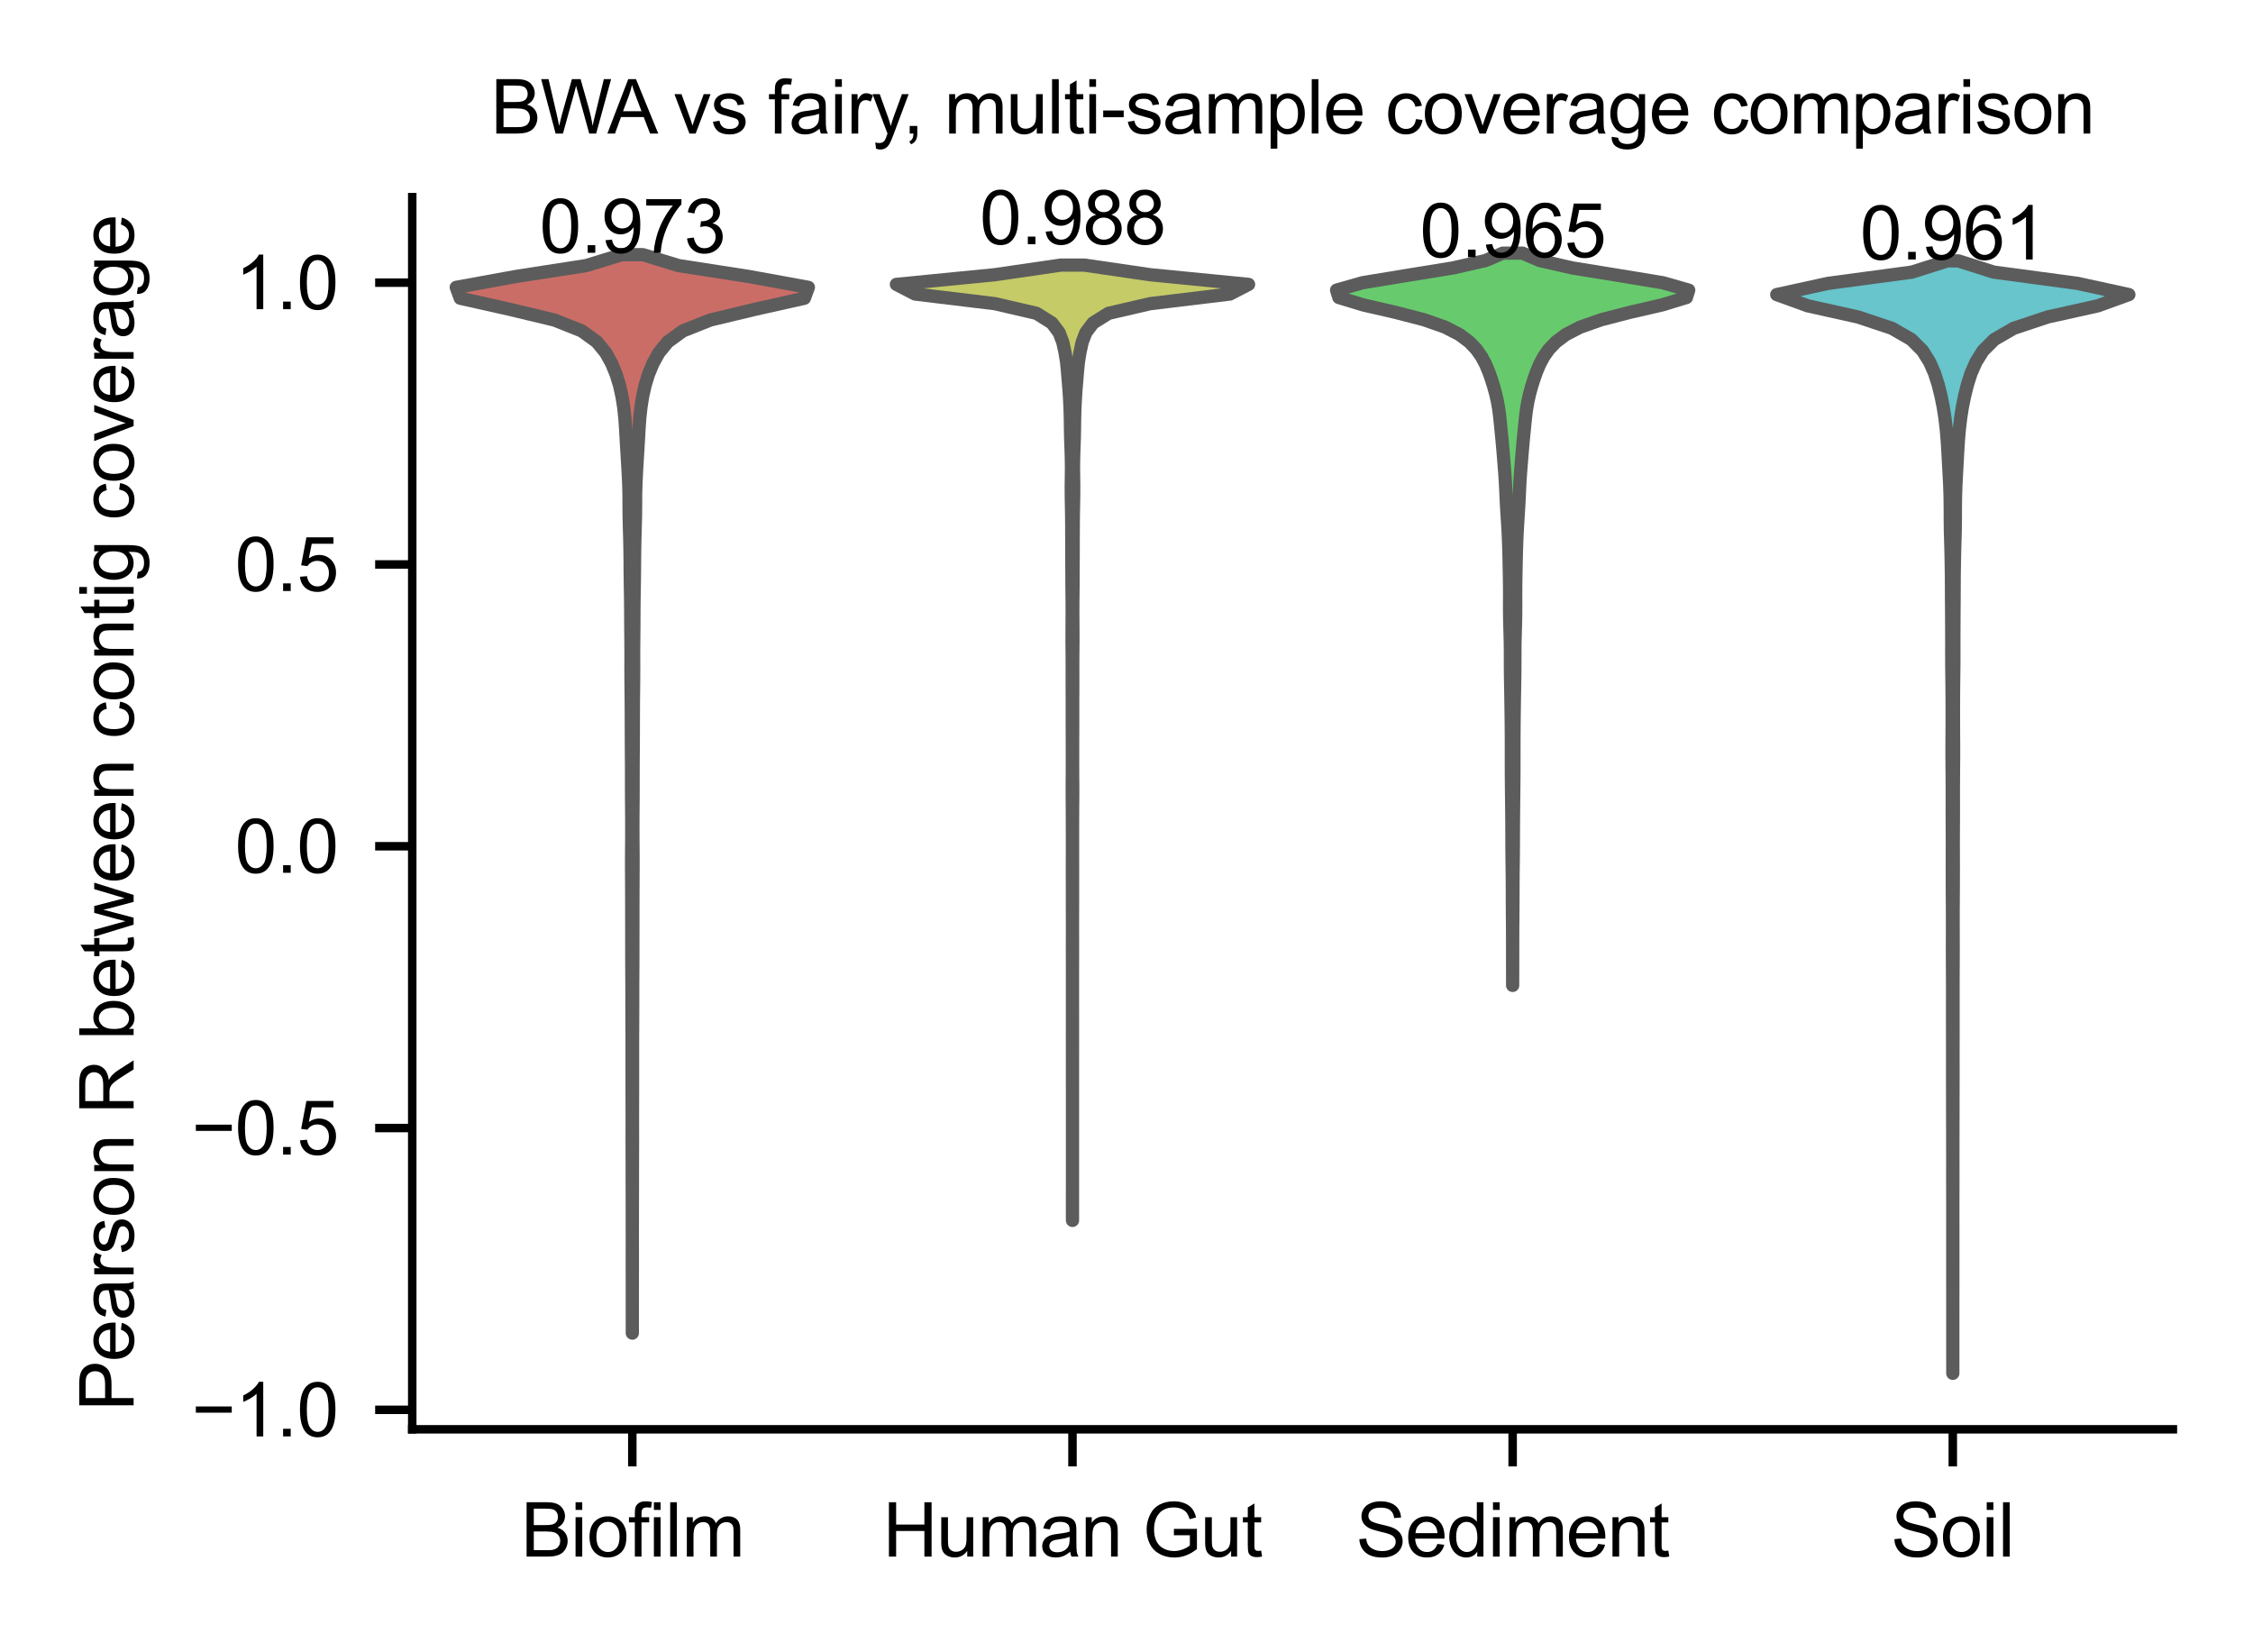 <?xml version="1.0" encoding="utf-8" standalone="no"?>
<!DOCTYPE svg PUBLIC "-//W3C//DTD SVG 1.1//EN"
  "http://www.w3.org/Graphics/SVG/1.1/DTD/svg11.dtd">
<svg xmlns:xlink="http://www.w3.org/1999/xlink" width="212.598pt" height="155.906pt" viewBox="0 0 212.598 155.906" xmlns="http://www.w3.org/2000/svg" version="1.1">
 <defs>
  <style type="text/css">*{stroke-linejoin: round; stroke-linecap: butt}</style>
 </defs>
 <g id="figure_1">
  <g id="patch_1">
   <path d="M 0 155.906 
L 212.598 155.906 
L 212.598 0 
L 0 0 
z
" style="fill: #ffffff"/>
  </g>
  <g id="axes_1">
   <g id="patch_2">
    <path d="M 38.9 134.866 
L 205.038 134.866 
L 205.038 18.6 
L 38.9 18.6 
z
" style="fill: #ffffff"/>
   </g>
   <g id="PolyCollection_1">
    <defs>
     <path id="m3af27d2577" d="M 59.667 -30.119 
L 59.667 -30.119 
L 59.667 -31.147 
L 59.666 -32.175 
L 59.666 -33.203 
L 59.665 -34.231 
L 59.664 -35.258 
L 59.663 -36.286 
L 59.663 -37.314 
L 59.664 -38.342 
L 59.664 -39.37 
L 59.663 -40.398 
L 59.662 -41.425 
L 59.66 -42.453 
L 59.658 -43.481 
L 59.656 -44.509 
L 59.655 -45.537 
L 59.653 -46.565 
L 59.649 -47.593 
L 59.648 -48.62 
L 59.65 -49.648 
L 59.651 -50.676 
L 59.648 -51.704 
L 59.645 -52.732 
L 59.644 -53.76 
L 59.644 -54.788 
L 59.643 -55.815 
L 59.643 -56.843 
L 59.642 -57.871 
L 59.638 -58.899 
L 59.632 -59.927 
L 59.63 -60.955 
L 59.631 -61.982 
L 59.629 -63.01 
L 59.623 -64.038 
L 59.617 -65.066 
L 59.615 -66.094 
L 59.614 -67.122 
L 59.613 -68.15 
L 59.612 -69.177 
L 59.611 -70.205 
L 59.609 -71.233 
L 59.606 -72.261 
L 59.601 -73.289 
L 59.596 -74.317 
L 59.599 -75.345 
L 59.607 -76.372 
L 59.612 -77.4 
L 59.611 -78.428 
L 59.605 -79.456 
L 59.597 -80.484 
L 59.592 -81.512 
L 59.593 -82.539 
L 59.592 -83.567 
L 59.585 -84.595 
L 59.578 -85.623 
L 59.574 -86.651 
L 59.571 -87.679 
L 59.568 -88.707 
L 59.563 -89.734 
L 59.553 -90.762 
L 59.542 -91.79 
L 59.538 -92.818 
L 59.541 -93.846 
L 59.539 -94.874 
L 59.529 -95.901 
L 59.52 -96.929 
L 59.516 -97.957 
L 59.509 -98.985 
L 59.494 -100.013 
L 59.476 -101.041 
L 59.464 -102.069 
L 59.457 -103.096 
L 59.444 -104.124 
L 59.422 -105.152 
L 59.392 -106.18 
L 59.367 -107.208 
L 59.359 -108.236 
L 59.354 -109.264 
L 59.327 -110.291 
L 59.276 -111.319 
L 59.217 -112.347 
L 59.154 -113.375 
L 59.093 -114.403 
L 59.036 -115.431 
L 58.964 -116.458 
L 58.854 -117.486 
L 58.69 -118.514 
L 58.462 -119.542 
L 58.147 -120.57 
L 57.726 -121.598 
L 57.157 -122.626 
L 56.316 -123.653 
L 54.898 -124.681 
L 52.314 -125.709 
L 48.024 -126.737 
L 43.434 -127.765 
L 43.053 -128.793 
L 48.696 -129.821 
L 55.316 -130.848 
L 58.669 -131.876 
L 60.666 -131.876 
L 60.666 -131.876 
L 64.019 -130.848 
L 70.639 -129.821 
L 76.281 -128.793 
L 75.901 -127.765 
L 71.311 -126.737 
L 67.02 -125.709 
L 64.437 -124.681 
L 63.019 -123.653 
L 62.177 -122.626 
L 61.609 -121.598 
L 61.187 -120.57 
L 60.873 -119.542 
L 60.644 -118.514 
L 60.481 -117.486 
L 60.37 -116.458 
L 60.299 -115.431 
L 60.242 -114.403 
L 60.181 -113.375 
L 60.117 -112.347 
L 60.058 -111.319 
L 60.008 -110.291 
L 59.98 -109.264 
L 59.976 -108.236 
L 59.968 -107.208 
L 59.942 -106.18 
L 59.912 -105.152 
L 59.89 -104.124 
L 59.878 -103.096 
L 59.87 -102.069 
L 59.859 -101.041 
L 59.841 -100.013 
L 59.825 -98.985 
L 59.818 -97.957 
L 59.814 -96.929 
L 59.805 -95.901 
L 59.795 -94.874 
L 59.794 -93.846 
L 59.796 -92.818 
L 59.792 -91.79 
L 59.782 -90.762 
L 59.771 -89.734 
L 59.766 -88.707 
L 59.764 -87.679 
L 59.761 -86.651 
L 59.756 -85.623 
L 59.749 -84.595 
L 59.743 -83.567 
L 59.741 -82.539 
L 59.742 -81.512 
L 59.738 -80.484 
L 59.729 -79.456 
L 59.723 -78.428 
L 59.722 -77.4 
L 59.728 -76.372 
L 59.736 -75.345 
L 59.738 -74.317 
L 59.734 -73.289 
L 59.729 -72.261 
L 59.725 -71.233 
L 59.723 -70.205 
L 59.723 -69.177 
L 59.722 -68.15 
L 59.72 -67.122 
L 59.719 -66.094 
L 59.717 -65.066 
L 59.711 -64.038 
L 59.705 -63.01 
L 59.704 -61.982 
L 59.705 -60.955 
L 59.702 -59.927 
L 59.697 -58.899 
L 59.692 -57.871 
L 59.691 -56.843 
L 59.691 -55.815 
L 59.691 -54.788 
L 59.691 -53.76 
L 59.69 -52.732 
L 59.687 -51.704 
L 59.684 -50.676 
L 59.685 -49.648 
L 59.687 -48.62 
L 59.686 -47.593 
L 59.682 -46.565 
L 59.679 -45.537 
L 59.679 -44.509 
L 59.677 -43.481 
L 59.674 -42.453 
L 59.672 -41.425 
L 59.671 -40.398 
L 59.67 -39.37 
L 59.671 -38.342 
L 59.672 -37.314 
L 59.672 -36.286 
L 59.67 -35.258 
L 59.669 -34.231 
L 59.669 -33.203 
L 59.668 -32.175 
L 59.668 -31.147 
L 59.667 -30.119 
z
" style="stroke: #5c5c5c; stroke-width: 1.25"/>
    </defs>
    <g clip-path="url(#pbc0d36396d)">
     <use xlink:href="#m3af27d2577" x="0" y="155.906" style="fill: #cb6d67; stroke: #5c5c5c; stroke-width: 1.25"/>
    </g>
   </g>
   <g id="PolyCollection_2">
    <defs>
     <path id="me6df4a5cb3" d="M 101.202 -40.754 
L 101.202 -40.754 
L 101.201 -41.665 
L 101.2 -42.575 
L 101.201 -43.486 
L 101.202 -44.396 
L 101.202 -45.307 
L 101.202 -46.217 
L 101.202 -47.128 
L 101.202 -48.038 
L 101.202 -48.949 
L 101.202 -49.859 
L 101.202 -50.77 
L 101.202 -51.68 
L 101.202 -52.591 
L 101.201 -53.501 
L 101.2 -54.412 
L 101.201 -55.322 
L 101.201 -56.233 
L 101.2 -57.143 
L 101.199 -58.054 
L 101.2 -58.965 
L 101.2 -59.875 
L 101.2 -60.786 
L 101.201 -61.696 
L 101.2 -62.607 
L 101.201 -63.517 
L 101.201 -64.428 
L 101.199 -65.338 
L 101.197 -66.249 
L 101.198 -67.159 
L 101.2 -68.07 
L 101.2 -68.98 
L 101.197 -69.891 
L 101.194 -70.801 
L 101.195 -71.712 
L 101.194 -72.622 
L 101.191 -73.533 
L 101.193 -74.443 
L 101.195 -75.354 
L 101.196 -76.264 
L 101.195 -77.175 
L 101.193 -78.085 
L 101.191 -78.996 
L 101.185 -79.906 
L 101.178 -80.817 
L 101.177 -81.727 
L 101.185 -82.638 
L 101.188 -83.548 
L 101.187 -84.459 
L 101.186 -85.369 
L 101.185 -86.28 
L 101.181 -87.19 
L 101.18 -88.101 
L 101.181 -89.011 
L 101.18 -89.922 
L 101.175 -90.832 
L 101.174 -91.743 
L 101.175 -92.653 
L 101.175 -93.564 
L 101.168 -94.474 
L 101.16 -95.385 
L 101.161 -96.295 
L 101.166 -97.206 
L 101.171 -98.116 
L 101.169 -99.027 
L 101.158 -99.937 
L 101.149 -100.848 
L 101.148 -101.758 
L 101.141 -102.669 
L 101.138 -103.579 
L 101.138 -104.49 
L 101.133 -105.4 
L 101.13 -106.311 
L 101.123 -107.221 
L 101.106 -108.132 
L 101.089 -109.042 
L 101.083 -109.953 
L 101.095 -110.863 
L 101.106 -111.774 
L 101.093 -112.684 
L 101.065 -113.595 
L 101.032 -114.505 
L 101.013 -115.416 
L 101.002 -116.326 
L 100.978 -117.237 
L 100.937 -118.147 
L 100.879 -119.058 
L 100.804 -119.968 
L 100.729 -120.879 
L 100.639 -121.789 
L 100.488 -122.7 
L 100.288 -123.61 
L 99.943 -124.521 
L 99.259 -125.431 
L 97.803 -126.342 
L 93.88 -127.252 
L 86.347 -128.163 
L 84.588 -129.073 
L 93.868 -129.984 
L 100.094 -130.894 
L 102.31 -130.894 
L 102.31 -130.894 
L 108.536 -129.984 
L 117.816 -129.073 
L 116.056 -128.163 
L 108.523 -127.252 
L 104.601 -126.342 
L 103.145 -125.431 
L 102.461 -124.521 
L 102.115 -123.61 
L 101.916 -122.7 
L 101.765 -121.789 
L 101.674 -120.879 
L 101.6 -119.968 
L 101.525 -119.058 
L 101.467 -118.147 
L 101.426 -117.237 
L 101.401 -116.326 
L 101.391 -115.416 
L 101.372 -114.505 
L 101.339 -113.595 
L 101.311 -112.684 
L 101.298 -111.774 
L 101.309 -110.863 
L 101.321 -109.953 
L 101.315 -109.042 
L 101.297 -108.132 
L 101.281 -107.221 
L 101.274 -106.311 
L 101.27 -105.4 
L 101.266 -104.49 
L 101.266 -103.579 
L 101.263 -102.669 
L 101.255 -101.758 
L 101.254 -100.848 
L 101.246 -99.937 
L 101.235 -99.027 
L 101.233 -98.116 
L 101.238 -97.206 
L 101.243 -96.295 
L 101.244 -95.385 
L 101.236 -94.474 
L 101.229 -93.564 
L 101.228 -92.653 
L 101.23 -91.743 
L 101.229 -90.832 
L 101.224 -89.922 
L 101.223 -89.011 
L 101.224 -88.101 
L 101.223 -87.19 
L 101.219 -86.28 
L 101.217 -85.369 
L 101.217 -84.459 
L 101.216 -83.548 
L 101.219 -82.638 
L 101.227 -81.727 
L 101.226 -80.817 
L 101.218 -79.906 
L 101.213 -78.996 
L 101.211 -78.085 
L 101.209 -77.175 
L 101.208 -76.264 
L 101.209 -75.354 
L 101.211 -74.443 
L 101.212 -73.533 
L 101.21 -72.622 
L 101.208 -71.712 
L 101.209 -70.801 
L 101.207 -69.891 
L 101.204 -68.98 
L 101.204 -68.07 
L 101.206 -67.159 
L 101.206 -66.249 
L 101.205 -65.338 
L 101.203 -64.428 
L 101.203 -63.517 
L 101.203 -62.607 
L 101.203 -61.696 
L 101.203 -60.786 
L 101.204 -59.875 
L 101.204 -58.965 
L 101.204 -58.054 
L 101.204 -57.143 
L 101.203 -56.233 
L 101.203 -55.322 
L 101.203 -54.412 
L 101.202 -53.501 
L 101.202 -52.591 
L 101.202 -51.68 
L 101.202 -50.77 
L 101.202 -49.859 
L 101.202 -48.949 
L 101.202 -48.038 
L 101.202 -47.128 
L 101.202 -46.217 
L 101.202 -45.307 
L 101.202 -44.396 
L 101.203 -43.486 
L 101.203 -42.575 
L 101.203 -41.665 
L 101.202 -40.754 
z
" style="stroke: #5c5c5c; stroke-width: 1.25"/>
    </defs>
    <g clip-path="url(#pbc0d36396d)">
     <use xlink:href="#me6df4a5cb3" x="0" y="155.906" style="fill: #c5cb67; stroke: #5c5c5c; stroke-width: 1.25"/>
    </g>
   </g>
   <g id="PolyCollection_3">
    <defs>
     <path id="mc2321bbd30" d="M 142.737 -62.927 
L 142.736 -62.927 
L 142.735 -63.625 
L 142.734 -64.322 
L 142.733 -65.02 
L 142.731 -65.718 
L 142.731 -66.416 
L 142.731 -67.114 
L 142.73 -67.812 
L 142.727 -68.51 
L 142.721 -69.208 
L 142.715 -69.906 
L 142.71 -70.604 
L 142.708 -71.302 
L 142.706 -72 
L 142.704 -72.698 
L 142.698 -73.395 
L 142.69 -74.093 
L 142.68 -74.791 
L 142.673 -75.489 
L 142.669 -76.187 
L 142.668 -76.885 
L 142.666 -77.583 
L 142.662 -78.281 
L 142.656 -78.979 
L 142.649 -79.677 
L 142.641 -80.375 
L 142.633 -81.073 
L 142.626 -81.77 
L 142.62 -82.468 
L 142.615 -83.166 
L 142.614 -83.864 
L 142.614 -84.562 
L 142.614 -85.26 
L 142.613 -85.958 
L 142.61 -86.656 
L 142.605 -87.354 
L 142.598 -88.052 
L 142.589 -88.75 
L 142.579 -89.448 
L 142.568 -90.146 
L 142.556 -90.843 
L 142.544 -91.541 
L 142.532 -92.239 
L 142.526 -92.937 
L 142.524 -93.635 
L 142.524 -94.333 
L 142.518 -95.031 
L 142.504 -95.729 
L 142.484 -96.427 
L 142.464 -97.125 
L 142.45 -97.823 
L 142.445 -98.521 
L 142.446 -99.218 
L 142.448 -99.916 
L 142.445 -100.614 
L 142.435 -101.312 
L 142.422 -102.01 
L 142.408 -102.708 
L 142.393 -103.406 
L 142.374 -104.104 
L 142.351 -104.802 
L 142.321 -105.5 
L 142.284 -106.198 
L 142.24 -106.896 
L 142.195 -107.594 
L 142.154 -108.291 
L 142.119 -108.989 
L 142.087 -109.687 
L 142.052 -110.385 
L 142.008 -111.083 
L 141.955 -111.781 
L 141.899 -112.479 
L 141.842 -113.177 
L 141.782 -113.875 
L 141.717 -114.573 
L 141.648 -115.271 
L 141.58 -115.969 
L 141.507 -116.666 
L 141.415 -117.364 
L 141.292 -118.062 
L 141.132 -118.76 
L 140.94 -119.458 
L 140.72 -120.156 
L 140.471 -120.854 
L 140.176 -121.552 
L 139.804 -122.25 
L 139.312 -122.948 
L 138.644 -123.646 
L 137.71 -124.344 
L 136.353 -125.042 
L 134.366 -125.739 
L 131.669 -126.437 
L 128.638 -127.135 
L 126.339 -127.833 
L 126.123 -128.531 
L 128.572 -129.229 
L 132.812 -129.927 
L 137.11 -130.625 
L 140.182 -131.323 
L 141.814 -132.021 
L 143.659 -132.021 
L 143.659 -132.021 
L 145.291 -131.323 
L 148.363 -130.625 
L 152.661 -129.927 
L 156.901 -129.229 
L 159.35 -128.531 
L 159.134 -127.833 
L 156.835 -127.135 
L 153.804 -126.437 
L 151.107 -125.739 
L 149.12 -125.042 
L 147.763 -124.344 
L 146.829 -123.646 
L 146.161 -122.948 
L 145.669 -122.25 
L 145.297 -121.552 
L 145.002 -120.854 
L 144.753 -120.156 
L 144.533 -119.458 
L 144.341 -118.76 
L 144.181 -118.062 
L 144.058 -117.364 
L 143.966 -116.666 
L 143.893 -115.969 
L 143.825 -115.271 
L 143.756 -114.573 
L 143.691 -113.875 
L 143.631 -113.177 
L 143.574 -112.479 
L 143.518 -111.781 
L 143.465 -111.083 
L 143.421 -110.385 
L 143.386 -109.687 
L 143.354 -108.989 
L 143.319 -108.291 
L 143.278 -107.594 
L 143.233 -106.896 
L 143.189 -106.198 
L 143.152 -105.5 
L 143.122 -104.802 
L 143.099 -104.104 
L 143.08 -103.406 
L 143.065 -102.708 
L 143.051 -102.01 
L 143.038 -101.312 
L 143.028 -100.614 
L 143.025 -99.916 
L 143.027 -99.218 
L 143.028 -98.521 
L 143.023 -97.823 
L 143.009 -97.125 
L 142.989 -96.427 
L 142.969 -95.729 
L 142.955 -95.031 
L 142.949 -94.333 
L 142.949 -93.635 
L 142.947 -92.937 
L 142.941 -92.239 
L 142.929 -91.541 
L 142.917 -90.843 
L 142.905 -90.146 
L 142.894 -89.448 
L 142.884 -88.75 
L 142.875 -88.052 
L 142.868 -87.354 
L 142.863 -86.656 
L 142.86 -85.958 
L 142.859 -85.26 
L 142.859 -84.562 
L 142.859 -83.864 
L 142.858 -83.166 
L 142.853 -82.468 
L 142.847 -81.77 
L 142.84 -81.073 
L 142.832 -80.375 
L 142.824 -79.677 
L 142.817 -78.979 
L 142.811 -78.281 
L 142.807 -77.583 
L 142.805 -76.885 
L 142.804 -76.187 
L 142.8 -75.489 
L 142.793 -74.791 
L 142.783 -74.093 
L 142.775 -73.395 
L 142.77 -72.698 
L 142.767 -72 
L 142.766 -71.302 
L 142.763 -70.604 
L 142.758 -69.906 
L 142.752 -69.208 
L 142.746 -68.51 
L 142.743 -67.812 
L 142.742 -67.114 
L 142.742 -66.416 
L 142.742 -65.718 
L 142.74 -65.02 
L 142.739 -64.322 
L 142.738 -63.625 
L 142.737 -62.927 
z
" style="stroke: #5c5c5c; stroke-width: 1.25"/>
    </defs>
    <g clip-path="url(#pbc0d36396d)">
     <use xlink:href="#mc2321bbd30" x="0" y="155.906" style="fill: #67cb6d; stroke: #5c5c5c; stroke-width: 1.25"/>
    </g>
   </g>
   <g id="PolyCollection_4">
    <defs>
     <path id="mf5d73b15a3" d="M 184.271 -26.325 
L 184.271 -26.325 
L 184.271 -27.385 
L 184.27 -28.445 
L 184.27 -29.506 
L 184.27 -30.566 
L 184.27 -31.626 
L 184.269 -32.686 
L 184.268 -33.747 
L 184.267 -34.807 
L 184.267 -35.867 
L 184.266 -36.927 
L 184.266 -37.988 
L 184.266 -39.048 
L 184.266 -40.108 
L 184.268 -41.168 
L 184.268 -42.229 
L 184.265 -43.289 
L 184.263 -44.349 
L 184.263 -45.41 
L 184.264 -46.47 
L 184.263 -47.53 
L 184.262 -48.59 
L 184.26 -49.651 
L 184.256 -50.711 
L 184.255 -51.771 
L 184.254 -52.831 
L 184.251 -53.892 
L 184.25 -54.952 
L 184.252 -56.012 
L 184.251 -57.072 
L 184.249 -58.133 
L 184.248 -59.193 
L 184.248 -60.253 
L 184.248 -61.314 
L 184.249 -62.374 
L 184.248 -63.434 
L 184.242 -64.494 
L 184.237 -65.555 
L 184.235 -66.615 
L 184.238 -67.675 
L 184.24 -68.735 
L 184.239 -69.796 
L 184.233 -70.856 
L 184.226 -71.916 
L 184.223 -72.976 
L 184.221 -74.037 
L 184.223 -75.097 
L 184.227 -76.157 
L 184.224 -77.217 
L 184.217 -78.278 
L 184.214 -79.338 
L 184.215 -80.398 
L 184.216 -81.459 
L 184.212 -82.519 
L 184.203 -83.579 
L 184.196 -84.639 
L 184.196 -85.7 
L 184.203 -86.76 
L 184.207 -87.82 
L 184.208 -88.88 
L 184.206 -89.941 
L 184.198 -91.001 
L 184.186 -92.061 
L 184.173 -93.121 
L 184.168 -94.182 
L 184.171 -95.242 
L 184.169 -96.302 
L 184.165 -97.363 
L 184.158 -98.423 
L 184.149 -99.483 
L 184.145 -100.543 
L 184.139 -101.604 
L 184.124 -102.664 
L 184.104 -103.724 
L 184.074 -104.784 
L 184.043 -105.845 
L 184.031 -106.905 
L 184.029 -107.965 
L 184.016 -109.025 
L 183.981 -110.086 
L 183.927 -111.146 
L 183.868 -112.206 
L 183.812 -113.266 
L 183.746 -114.327 
L 183.656 -115.387 
L 183.532 -116.447 
L 183.366 -117.508 
L 183.151 -118.568 
L 182.887 -119.628 
L 182.549 -120.688 
L 182.082 -121.749 
L 181.42 -122.809 
L 180.361 -123.869 
L 178.526 -124.929 
L 175.343 -125.99 
L 170.586 -127.05 
L 167.657 -128.11 
L 172.512 -129.17 
L 180.412 -130.231 
L 183.753 -131.291 
L 184.789 -131.291 
L 184.789 -131.291 
L 188.13 -130.231 
L 196.03 -129.17 
L 200.885 -128.11 
L 197.956 -127.05 
L 193.199 -125.99 
L 190.017 -124.929 
L 188.182 -123.869 
L 187.123 -122.809 
L 186.461 -121.749 
L 185.994 -120.688 
L 185.656 -119.628 
L 185.391 -118.568 
L 185.176 -117.508 
L 185.01 -116.447 
L 184.886 -115.387 
L 184.797 -114.327 
L 184.731 -113.266 
L 184.674 -112.206 
L 184.615 -111.146 
L 184.561 -110.086 
L 184.526 -109.025 
L 184.513 -107.965 
L 184.511 -106.905 
L 184.499 -105.845 
L 184.469 -104.784 
L 184.438 -103.724 
L 184.418 -102.664 
L 184.403 -101.604 
L 184.398 -100.543 
L 184.393 -99.483 
L 184.384 -98.423 
L 184.378 -97.363 
L 184.373 -96.302 
L 184.371 -95.242 
L 184.374 -94.182 
L 184.37 -93.121 
L 184.356 -92.061 
L 184.344 -91.001 
L 184.337 -89.941 
L 184.334 -88.88 
L 184.336 -87.82 
L 184.339 -86.76 
L 184.346 -85.7 
L 184.347 -84.639 
L 184.339 -83.579 
L 184.331 -82.519 
L 184.326 -81.459 
L 184.327 -80.398 
L 184.328 -79.338 
L 184.325 -78.278 
L 184.319 -77.217 
L 184.315 -76.157 
L 184.32 -75.097 
L 184.321 -74.037 
L 184.319 -72.976 
L 184.316 -71.916 
L 184.309 -70.856 
L 184.303 -69.796 
L 184.302 -68.735 
L 184.305 -67.675 
L 184.307 -66.615 
L 184.305 -65.555 
L 184.3 -64.494 
L 184.294 -63.434 
L 184.294 -62.374 
L 184.294 -61.314 
L 184.294 -60.253 
L 184.294 -59.193 
L 184.294 -58.133 
L 184.291 -57.072 
L 184.291 -56.012 
L 184.292 -54.952 
L 184.291 -53.892 
L 184.288 -52.831 
L 184.287 -51.771 
L 184.286 -50.711 
L 184.282 -49.651 
L 184.28 -48.59 
L 184.279 -47.53 
L 184.278 -46.47 
L 184.279 -45.41 
L 184.28 -44.349 
L 184.277 -43.289 
L 184.274 -42.229 
L 184.274 -41.168 
L 184.276 -40.108 
L 184.276 -39.048 
L 184.276 -37.988 
L 184.276 -36.927 
L 184.275 -35.867 
L 184.275 -34.807 
L 184.274 -33.747 
L 184.273 -32.686 
L 184.272 -31.626 
L 184.272 -30.566 
L 184.272 -29.506 
L 184.272 -28.445 
L 184.271 -27.385 
L 184.271 -26.325 
z
" style="stroke: #5c5c5c; stroke-width: 1.25"/>
    </defs>
    <g clip-path="url(#pbc0d36396d)">
     <use xlink:href="#mf5d73b15a3" x="0" y="155.906" style="fill: #67c5cb; stroke: #5c5c5c; stroke-width: 1.25"/>
    </g>
   </g>
   <g id="matplotlib.axis_1">
    <g id="xtick_1">
     <g id="line2d_1">
      <defs>
       <path id="m0b1abf4945" d="M 0 0 
L 0 3.5 
" style="stroke: #000000; stroke-width: 0.8"/>
      </defs>
      <g>
       <use xlink:href="#m0b1abf4945" x="59.667" y="134.866" style="stroke: #000000; stroke-width: 0.8"/>
      </g>
     </g>
     <g id="text_1">
      <!-- Biofilm -->
      <g transform="translate(49.166 146.876) scale(0.07 -0.07)">
       <defs>
        <path id="ArialMT-42" d="M 469 0 
L 469 4581 
L 2188 4581 
Q 2713 4581 3030 4442 
Q 3347 4303 3526 4014 
Q 3706 3725 3706 3409 
Q 3706 3116 3547 2856 
Q 3388 2597 3066 2438 
Q 3481 2316 3704 2022 
Q 3928 1728 3928 1328 
Q 3928 1006 3792 729 
Q 3656 453 3456 303 
Q 3256 153 2954 76 
Q 2653 0 2216 0 
L 469 0 
z
M 1075 2656 
L 2066 2656 
Q 2469 2656 2644 2709 
Q 2875 2778 2992 2937 
Q 3109 3097 3109 3338 
Q 3109 3566 3000 3739 
Q 2891 3913 2687 3977 
Q 2484 4041 1991 4041 
L 1075 4041 
L 1075 2656 
z
M 1075 541 
L 2216 541 
Q 2509 541 2628 563 
Q 2838 600 2978 687 
Q 3119 775 3209 942 
Q 3300 1109 3300 1328 
Q 3300 1584 3169 1773 
Q 3038 1963 2805 2039 
Q 2572 2116 2134 2116 
L 1075 2116 
L 1075 541 
z
" transform="scale(0.016)"/>
        <path id="ArialMT-69" d="M 425 3934 
L 425 4581 
L 988 4581 
L 988 3934 
L 425 3934 
z
M 425 0 
L 425 3319 
L 988 3319 
L 988 0 
L 425 0 
z
" transform="scale(0.016)"/>
        <path id="ArialMT-6f" d="M 213 1659 
Q 213 2581 725 3025 
Q 1153 3394 1769 3394 
Q 2453 3394 2887 2945 
Q 3322 2497 3322 1706 
Q 3322 1066 3130 698 
Q 2938 331 2570 128 
Q 2203 -75 1769 -75 
Q 1072 -75 642 372 
Q 213 819 213 1659 
z
M 791 1659 
Q 791 1022 1069 705 
Q 1347 388 1769 388 
Q 2188 388 2466 706 
Q 2744 1025 2744 1678 
Q 2744 2294 2464 2611 
Q 2184 2928 1769 2928 
Q 1347 2928 1069 2612 
Q 791 2297 791 1659 
z
" transform="scale(0.016)"/>
        <path id="ArialMT-66" d="M 556 0 
L 556 2881 
L 59 2881 
L 59 3319 
L 556 3319 
L 556 3672 
Q 556 4006 616 4169 
Q 697 4388 901 4523 
Q 1106 4659 1475 4659 
Q 1713 4659 2000 4603 
L 1916 4113 
Q 1741 4144 1584 4144 
Q 1328 4144 1222 4034 
Q 1116 3925 1116 3625 
L 1116 3319 
L 1763 3319 
L 1763 2881 
L 1116 2881 
L 1116 0 
L 556 0 
z
" transform="scale(0.016)"/>
        <path id="ArialMT-6c" d="M 409 0 
L 409 4581 
L 972 4581 
L 972 0 
L 409 0 
z
" transform="scale(0.016)"/>
        <path id="ArialMT-6d" d="M 422 0 
L 422 3319 
L 925 3319 
L 925 2853 
Q 1081 3097 1340 3245 
Q 1600 3394 1931 3394 
Q 2300 3394 2536 3241 
Q 2772 3088 2869 2813 
Q 3263 3394 3894 3394 
Q 4388 3394 4653 3120 
Q 4919 2847 4919 2278 
L 4919 0 
L 4359 0 
L 4359 2091 
Q 4359 2428 4304 2576 
Q 4250 2725 4106 2815 
Q 3963 2906 3769 2906 
Q 3419 2906 3187 2673 
Q 2956 2441 2956 1928 
L 2956 0 
L 2394 0 
L 2394 2156 
Q 2394 2531 2256 2718 
Q 2119 2906 1806 2906 
Q 1569 2906 1367 2781 
Q 1166 2656 1075 2415 
Q 984 2175 984 1722 
L 984 0 
L 422 0 
z
" transform="scale(0.016)"/>
       </defs>
       <use xlink:href="#ArialMT-42"/>
       <use xlink:href="#ArialMT-69" x="66.699"/>
       <use xlink:href="#ArialMT-6f" x="88.916"/>
       <use xlink:href="#ArialMT-66" x="144.531"/>
       <use xlink:href="#ArialMT-69" x="172.314"/>
       <use xlink:href="#ArialMT-6c" x="194.531"/>
       <use xlink:href="#ArialMT-6d" x="216.748"/>
      </g>
     </g>
    </g>
    <g id="xtick_2">
     <g id="line2d_2">
      <g>
       <use xlink:href="#m0b1abf4945" x="101.202" y="134.866" style="stroke: #000000; stroke-width: 0.8"/>
      </g>
     </g>
     <g id="text_2">
      <!-- Human Gut -->
      <g transform="translate(83.307 146.876) scale(0.07 -0.07)">
       <defs>
        <path id="ArialMT-48" d="M 513 0 
L 513 4581 
L 1119 4581 
L 1119 2700 
L 3500 2700 
L 3500 4581 
L 4106 4581 
L 4106 0 
L 3500 0 
L 3500 2159 
L 1119 2159 
L 1119 0 
L 513 0 
z
" transform="scale(0.016)"/>
        <path id="ArialMT-75" d="M 2597 0 
L 2597 488 
Q 2209 -75 1544 -75 
Q 1250 -75 995 37 
Q 741 150 617 320 
Q 494 491 444 738 
Q 409 903 409 1263 
L 409 3319 
L 972 3319 
L 972 1478 
Q 972 1038 1006 884 
Q 1059 663 1231 536 
Q 1403 409 1656 409 
Q 1909 409 2131 539 
Q 2353 669 2445 892 
Q 2538 1116 2538 1541 
L 2538 3319 
L 3100 3319 
L 3100 0 
L 2597 0 
z
" transform="scale(0.016)"/>
        <path id="ArialMT-61" d="M 2588 409 
Q 2275 144 1986 34 
Q 1697 -75 1366 -75 
Q 819 -75 525 192 
Q 231 459 231 875 
Q 231 1119 342 1320 
Q 453 1522 633 1644 
Q 813 1766 1038 1828 
Q 1203 1872 1538 1913 
Q 2219 1994 2541 2106 
Q 2544 2222 2544 2253 
Q 2544 2597 2384 2738 
Q 2169 2928 1744 2928 
Q 1347 2928 1158 2789 
Q 969 2650 878 2297 
L 328 2372 
Q 403 2725 575 2942 
Q 747 3159 1072 3276 
Q 1397 3394 1825 3394 
Q 2250 3394 2515 3294 
Q 2781 3194 2906 3042 
Q 3031 2891 3081 2659 
Q 3109 2516 3109 2141 
L 3109 1391 
Q 3109 606 3145 398 
Q 3181 191 3288 0 
L 2700 0 
Q 2613 175 2588 409 
z
M 2541 1666 
Q 2234 1541 1622 1453 
Q 1275 1403 1131 1340 
Q 988 1278 909 1158 
Q 831 1038 831 891 
Q 831 666 1001 516 
Q 1172 366 1500 366 
Q 1825 366 2078 508 
Q 2331 650 2450 897 
Q 2541 1088 2541 1459 
L 2541 1666 
z
" transform="scale(0.016)"/>
        <path id="ArialMT-6e" d="M 422 0 
L 422 3319 
L 928 3319 
L 928 2847 
Q 1294 3394 1984 3394 
Q 2284 3394 2536 3286 
Q 2788 3178 2913 3003 
Q 3038 2828 3088 2588 
Q 3119 2431 3119 2041 
L 3119 0 
L 2556 0 
L 2556 2019 
Q 2556 2363 2490 2533 
Q 2425 2703 2258 2804 
Q 2091 2906 1866 2906 
Q 1506 2906 1245 2678 
Q 984 2450 984 1813 
L 984 0 
L 422 0 
z
" transform="scale(0.016)"/>
        <path id="ArialMT-20" transform="scale(0.016)"/>
        <path id="ArialMT-47" d="M 2638 1797 
L 2638 2334 
L 4578 2338 
L 4578 638 
Q 4131 281 3656 101 
Q 3181 -78 2681 -78 
Q 2006 -78 1454 211 
Q 903 500 622 1047 
Q 341 1594 341 2269 
Q 341 2938 620 3517 
Q 900 4097 1425 4378 
Q 1950 4659 2634 4659 
Q 3131 4659 3532 4498 
Q 3934 4338 4162 4050 
Q 4391 3763 4509 3300 
L 3963 3150 
Q 3859 3500 3706 3700 
Q 3553 3900 3268 4020 
Q 2984 4141 2638 4141 
Q 2222 4141 1919 4014 
Q 1616 3888 1430 3681 
Q 1244 3475 1141 3228 
Q 966 2803 966 2306 
Q 966 1694 1177 1281 
Q 1388 869 1791 669 
Q 2194 469 2647 469 
Q 3041 469 3416 620 
Q 3791 772 3984 944 
L 3984 1797 
L 2638 1797 
z
" transform="scale(0.016)"/>
        <path id="ArialMT-74" d="M 1650 503 
L 1731 6 
Q 1494 -44 1306 -44 
Q 1000 -44 831 53 
Q 663 150 594 308 
Q 525 466 525 972 
L 525 2881 
L 113 2881 
L 113 3319 
L 525 3319 
L 525 4141 
L 1084 4478 
L 1084 3319 
L 1650 3319 
L 1650 2881 
L 1084 2881 
L 1084 941 
Q 1084 700 1114 631 
Q 1144 563 1211 522 
Q 1278 481 1403 481 
Q 1497 481 1650 503 
z
" transform="scale(0.016)"/>
       </defs>
       <use xlink:href="#ArialMT-48"/>
       <use xlink:href="#ArialMT-75" x="72.217"/>
       <use xlink:href="#ArialMT-6d" x="127.832"/>
       <use xlink:href="#ArialMT-61" x="211.133"/>
       <use xlink:href="#ArialMT-6e" x="266.748"/>
       <use xlink:href="#ArialMT-20" x="322.363"/>
       <use xlink:href="#ArialMT-47" x="350.146"/>
       <use xlink:href="#ArialMT-75" x="427.93"/>
       <use xlink:href="#ArialMT-74" x="483.545"/>
      </g>
     </g>
    </g>
    <g id="xtick_3">
     <g id="line2d_3">
      <g>
       <use xlink:href="#m0b1abf4945" x="142.737" y="134.866" style="stroke: #000000; stroke-width: 0.8"/>
      </g>
     </g>
     <g id="text_3">
      <!-- Sediment -->
      <g transform="translate(127.951 146.876) scale(0.07 -0.07)">
       <defs>
        <path id="ArialMT-53" d="M 288 1472 
L 859 1522 
Q 900 1178 1048 958 
Q 1197 738 1509 602 
Q 1822 466 2213 466 
Q 2559 466 2825 569 
Q 3091 672 3220 851 
Q 3350 1031 3350 1244 
Q 3350 1459 3225 1620 
Q 3100 1781 2813 1891 
Q 2628 1963 1997 2114 
Q 1366 2266 1113 2400 
Q 784 2572 623 2826 
Q 463 3081 463 3397 
Q 463 3744 659 4045 
Q 856 4347 1234 4503 
Q 1613 4659 2075 4659 
Q 2584 4659 2973 4495 
Q 3363 4331 3572 4012 
Q 3781 3694 3797 3291 
L 3216 3247 
Q 3169 3681 2898 3903 
Q 2628 4125 2100 4125 
Q 1550 4125 1298 3923 
Q 1047 3722 1047 3438 
Q 1047 3191 1225 3031 
Q 1400 2872 2139 2705 
Q 2878 2538 3153 2413 
Q 3553 2228 3743 1945 
Q 3934 1663 3934 1294 
Q 3934 928 3725 604 
Q 3516 281 3123 101 
Q 2731 -78 2241 -78 
Q 1619 -78 1198 103 
Q 778 284 539 648 
Q 300 1013 288 1472 
z
" transform="scale(0.016)"/>
        <path id="ArialMT-65" d="M 2694 1069 
L 3275 997 
Q 3138 488 2766 206 
Q 2394 -75 1816 -75 
Q 1088 -75 661 373 
Q 234 822 234 1631 
Q 234 2469 665 2931 
Q 1097 3394 1784 3394 
Q 2450 3394 2872 2941 
Q 3294 2488 3294 1666 
Q 3294 1616 3291 1516 
L 816 1516 
Q 847 969 1125 678 
Q 1403 388 1819 388 
Q 2128 388 2347 550 
Q 2566 713 2694 1069 
z
M 847 1978 
L 2700 1978 
Q 2663 2397 2488 2606 
Q 2219 2931 1791 2931 
Q 1403 2931 1139 2672 
Q 875 2413 847 1978 
z
" transform="scale(0.016)"/>
        <path id="ArialMT-64" d="M 2575 0 
L 2575 419 
Q 2259 -75 1647 -75 
Q 1250 -75 917 144 
Q 584 363 401 755 
Q 219 1147 219 1656 
Q 219 2153 384 2558 
Q 550 2963 881 3178 
Q 1213 3394 1622 3394 
Q 1922 3394 2156 3267 
Q 2391 3141 2538 2938 
L 2538 4581 
L 3097 4581 
L 3097 0 
L 2575 0 
z
M 797 1656 
Q 797 1019 1065 703 
Q 1334 388 1700 388 
Q 2069 388 2326 689 
Q 2584 991 2584 1609 
Q 2584 2291 2321 2609 
Q 2059 2928 1675 2928 
Q 1300 2928 1048 2622 
Q 797 2316 797 1656 
z
" transform="scale(0.016)"/>
       </defs>
       <use xlink:href="#ArialMT-53"/>
       <use xlink:href="#ArialMT-65" x="66.699"/>
       <use xlink:href="#ArialMT-64" x="122.314"/>
       <use xlink:href="#ArialMT-69" x="177.93"/>
       <use xlink:href="#ArialMT-6d" x="200.146"/>
       <use xlink:href="#ArialMT-65" x="283.447"/>
       <use xlink:href="#ArialMT-6e" x="339.062"/>
       <use xlink:href="#ArialMT-74" x="394.678"/>
      </g>
     </g>
    </g>
    <g id="xtick_4">
     <g id="line2d_4">
      <g>
       <use xlink:href="#m0b1abf4945" x="184.271" y="134.866" style="stroke: #000000; stroke-width: 0.8"/>
      </g>
     </g>
     <g id="text_4">
      <!-- Soil -->
      <g transform="translate(178.435 146.876) scale(0.07 -0.07)">
       <use xlink:href="#ArialMT-53"/>
       <use xlink:href="#ArialMT-6f" x="66.699"/>
       <use xlink:href="#ArialMT-69" x="122.314"/>
       <use xlink:href="#ArialMT-6c" x="144.531"/>
      </g>
     </g>
    </g>
   </g>
   <g id="matplotlib.axis_2">
    <g id="ytick_1">
     <g id="line2d_5">
      <defs>
       <path id="mad240102ce" d="M 0 0 
L -3.5 0 
" style="stroke: #000000; stroke-width: 0.8"/>
      </defs>
      <g>
       <use xlink:href="#mad240102ce" x="38.9" y="133.028" style="stroke: #000000; stroke-width: 0.8"/>
      </g>
     </g>
     <g id="text_5">
      <!-- −1.0 -->
      <g transform="translate(18.082 135.533) scale(0.07 -0.07)">
       <defs>
        <path id="ArialMT-2212" d="M 3381 1997 
L 356 1997 
L 356 2522 
L 3381 2522 
L 3381 1997 
z
" transform="scale(0.016)"/>
        <path id="ArialMT-31" d="M 2384 0 
L 1822 0 
L 1822 3584 
Q 1619 3391 1289 3197 
Q 959 3003 697 2906 
L 697 3450 
Q 1169 3672 1522 3987 
Q 1875 4303 2022 4600 
L 2384 4600 
L 2384 0 
z
" transform="scale(0.016)"/>
        <path id="ArialMT-2e" d="M 581 0 
L 581 641 
L 1222 641 
L 1222 0 
L 581 0 
z
" transform="scale(0.016)"/>
        <path id="ArialMT-30" d="M 266 2259 
Q 266 3072 433 3567 
Q 600 4063 929 4331 
Q 1259 4600 1759 4600 
Q 2128 4600 2406 4451 
Q 2684 4303 2865 4023 
Q 3047 3744 3150 3342 
Q 3253 2941 3253 2259 
Q 3253 1453 3087 958 
Q 2922 463 2592 192 
Q 2263 -78 1759 -78 
Q 1097 -78 719 397 
Q 266 969 266 2259 
z
M 844 2259 
Q 844 1131 1108 757 
Q 1372 384 1759 384 
Q 2147 384 2411 759 
Q 2675 1134 2675 2259 
Q 2675 3391 2411 3762 
Q 2147 4134 1753 4134 
Q 1366 4134 1134 3806 
Q 844 3388 844 2259 
z
" transform="scale(0.016)"/>
       </defs>
       <use xlink:href="#ArialMT-2212"/>
       <use xlink:href="#ArialMT-31" x="58.398"/>
       <use xlink:href="#ArialMT-2e" x="114.014"/>
       <use xlink:href="#ArialMT-30" x="141.797"/>
      </g>
     </g>
    </g>
    <g id="ytick_2">
     <g id="line2d_6">
      <g>
       <use xlink:href="#mad240102ce" x="38.9" y="106.438" style="stroke: #000000; stroke-width: 0.8"/>
      </g>
     </g>
     <g id="text_6">
      <!-- −0.5 -->
      <g transform="translate(18.082 108.943) scale(0.07 -0.07)">
       <defs>
        <path id="ArialMT-35" d="M 266 1200 
L 856 1250 
Q 922 819 1161 601 
Q 1400 384 1738 384 
Q 2144 384 2425 690 
Q 2706 997 2706 1503 
Q 2706 1984 2436 2262 
Q 2166 2541 1728 2541 
Q 1456 2541 1237 2417 
Q 1019 2294 894 2097 
L 366 2166 
L 809 4519 
L 3088 4519 
L 3088 3981 
L 1259 3981 
L 1013 2750 
Q 1425 3038 1878 3038 
Q 2478 3038 2890 2622 
Q 3303 2206 3303 1553 
Q 3303 931 2941 478 
Q 2500 -78 1738 -78 
Q 1113 -78 717 272 
Q 322 622 266 1200 
z
" transform="scale(0.016)"/>
       </defs>
       <use xlink:href="#ArialMT-2212"/>
       <use xlink:href="#ArialMT-30" x="58.398"/>
       <use xlink:href="#ArialMT-2e" x="114.014"/>
       <use xlink:href="#ArialMT-35" x="141.797"/>
      </g>
     </g>
    </g>
    <g id="ytick_3">
     <g id="line2d_7">
      <g>
       <use xlink:href="#mad240102ce" x="38.9" y="79.848" style="stroke: #000000; stroke-width: 0.8"/>
      </g>
     </g>
     <g id="text_7">
      <!-- 0.0 -->
      <g transform="translate(22.17 82.353) scale(0.07 -0.07)">
       <use xlink:href="#ArialMT-30"/>
       <use xlink:href="#ArialMT-2e" x="55.615"/>
       <use xlink:href="#ArialMT-30" x="83.398"/>
      </g>
     </g>
    </g>
    <g id="ytick_4">
     <g id="line2d_8">
      <g>
       <use xlink:href="#mad240102ce" x="38.9" y="53.258" style="stroke: #000000; stroke-width: 0.8"/>
      </g>
     </g>
     <g id="text_8">
      <!-- 0.5 -->
      <g transform="translate(22.17 55.764) scale(0.07 -0.07)">
       <use xlink:href="#ArialMT-30"/>
       <use xlink:href="#ArialMT-2e" x="55.615"/>
       <use xlink:href="#ArialMT-35" x="83.398"/>
      </g>
     </g>
    </g>
    <g id="ytick_5">
     <g id="line2d_9">
      <g>
       <use xlink:href="#mad240102ce" x="38.9" y="26.669" style="stroke: #000000; stroke-width: 0.8"/>
      </g>
     </g>
     <g id="text_9">
      <!-- 1.0 -->
      <g transform="translate(22.17 29.174) scale(0.07 -0.07)">
       <use xlink:href="#ArialMT-31"/>
       <use xlink:href="#ArialMT-2e" x="55.615"/>
       <use xlink:href="#ArialMT-30" x="83.398"/>
      </g>
     </g>
    </g>
    <g id="text_10">
     <!-- Pearson R between contig coverage -->
     <g transform="translate(12.608 133.153) rotate(-90) scale(0.07 -0.07)">
      <defs>
       <path id="ArialMT-50" d="M 494 0 
L 494 4581 
L 2222 4581 
Q 2678 4581 2919 4538 
Q 3256 4481 3484 4323 
Q 3713 4166 3852 3881 
Q 3991 3597 3991 3256 
Q 3991 2672 3619 2267 
Q 3247 1863 2275 1863 
L 1100 1863 
L 1100 0 
L 494 0 
z
M 1100 2403 
L 2284 2403 
Q 2872 2403 3119 2622 
Q 3366 2841 3366 3238 
Q 3366 3525 3220 3729 
Q 3075 3934 2838 4000 
Q 2684 4041 2272 4041 
L 1100 4041 
L 1100 2403 
z
" transform="scale(0.016)"/>
       <path id="ArialMT-72" d="M 416 0 
L 416 3319 
L 922 3319 
L 922 2816 
Q 1116 3169 1280 3281 
Q 1444 3394 1641 3394 
Q 1925 3394 2219 3213 
L 2025 2691 
Q 1819 2813 1613 2813 
Q 1428 2813 1281 2702 
Q 1134 2591 1072 2394 
Q 978 2094 978 1738 
L 978 0 
L 416 0 
z
" transform="scale(0.016)"/>
       <path id="ArialMT-73" d="M 197 991 
L 753 1078 
Q 800 744 1014 566 
Q 1228 388 1613 388 
Q 2000 388 2187 545 
Q 2375 703 2375 916 
Q 2375 1106 2209 1216 
Q 2094 1291 1634 1406 
Q 1016 1563 777 1677 
Q 538 1791 414 1992 
Q 291 2194 291 2438 
Q 291 2659 392 2848 
Q 494 3038 669 3163 
Q 800 3259 1026 3326 
Q 1253 3394 1513 3394 
Q 1903 3394 2198 3281 
Q 2494 3169 2634 2976 
Q 2775 2784 2828 2463 
L 2278 2388 
Q 2241 2644 2061 2787 
Q 1881 2931 1553 2931 
Q 1166 2931 1000 2803 
Q 834 2675 834 2503 
Q 834 2394 903 2306 
Q 972 2216 1119 2156 
Q 1203 2125 1616 2013 
Q 2213 1853 2448 1751 
Q 2684 1650 2818 1456 
Q 2953 1263 2953 975 
Q 2953 694 2789 445 
Q 2625 197 2315 61 
Q 2006 -75 1616 -75 
Q 969 -75 630 194 
Q 291 463 197 991 
z
" transform="scale(0.016)"/>
       <path id="ArialMT-52" d="M 503 0 
L 503 4581 
L 2534 4581 
Q 3147 4581 3465 4457 
Q 3784 4334 3975 4021 
Q 4166 3709 4166 3331 
Q 4166 2844 3850 2509 
Q 3534 2175 2875 2084 
Q 3116 1969 3241 1856 
Q 3506 1613 3744 1247 
L 4541 0 
L 3778 0 
L 3172 953 
Q 2906 1366 2734 1584 
Q 2563 1803 2427 1890 
Q 2291 1978 2150 2013 
Q 2047 2034 1813 2034 
L 1109 2034 
L 1109 0 
L 503 0 
z
M 1109 2559 
L 2413 2559 
Q 2828 2559 3062 2645 
Q 3297 2731 3419 2920 
Q 3541 3109 3541 3331 
Q 3541 3656 3305 3865 
Q 3069 4075 2559 4075 
L 1109 4075 
L 1109 2559 
z
" transform="scale(0.016)"/>
       <path id="ArialMT-62" d="M 941 0 
L 419 0 
L 419 4581 
L 981 4581 
L 981 2947 
Q 1338 3394 1891 3394 
Q 2197 3394 2470 3270 
Q 2744 3147 2920 2923 
Q 3097 2700 3197 2384 
Q 3297 2069 3297 1709 
Q 3297 856 2875 390 
Q 2453 -75 1863 -75 
Q 1275 -75 941 416 
L 941 0 
z
M 934 1684 
Q 934 1088 1097 822 
Q 1363 388 1816 388 
Q 2184 388 2453 708 
Q 2722 1028 2722 1663 
Q 2722 2313 2464 2622 
Q 2206 2931 1841 2931 
Q 1472 2931 1203 2611 
Q 934 2291 934 1684 
z
" transform="scale(0.016)"/>
       <path id="ArialMT-77" d="M 1034 0 
L 19 3319 
L 600 3319 
L 1128 1403 
L 1325 691 
Q 1338 744 1497 1375 
L 2025 3319 
L 2603 3319 
L 3100 1394 
L 3266 759 
L 3456 1400 
L 4025 3319 
L 4572 3319 
L 3534 0 
L 2950 0 
L 2422 1988 
L 2294 2553 
L 1622 0 
L 1034 0 
z
" transform="scale(0.016)"/>
       <path id="ArialMT-63" d="M 2588 1216 
L 3141 1144 
Q 3050 572 2676 248 
Q 2303 -75 1759 -75 
Q 1078 -75 664 370 
Q 250 816 250 1647 
Q 250 2184 428 2587 
Q 606 2991 970 3192 
Q 1334 3394 1763 3394 
Q 2303 3394 2647 3120 
Q 2991 2847 3088 2344 
L 2541 2259 
Q 2463 2594 2264 2762 
Q 2066 2931 1784 2931 
Q 1359 2931 1093 2626 
Q 828 2322 828 1663 
Q 828 994 1084 691 
Q 1341 388 1753 388 
Q 2084 388 2306 591 
Q 2528 794 2588 1216 
z
" transform="scale(0.016)"/>
       <path id="ArialMT-67" d="M 319 -275 
L 866 -356 
Q 900 -609 1056 -725 
Q 1266 -881 1628 -881 
Q 2019 -881 2231 -725 
Q 2444 -569 2519 -288 
Q 2563 -116 2559 434 
Q 2191 0 1641 0 
Q 956 0 581 494 
Q 206 988 206 1678 
Q 206 2153 378 2554 
Q 550 2956 876 3175 
Q 1203 3394 1644 3394 
Q 2231 3394 2613 2919 
L 2613 3319 
L 3131 3319 
L 3131 450 
Q 3131 -325 2973 -648 
Q 2816 -972 2473 -1159 
Q 2131 -1347 1631 -1347 
Q 1038 -1347 672 -1080 
Q 306 -813 319 -275 
z
M 784 1719 
Q 784 1066 1043 766 
Q 1303 466 1694 466 
Q 2081 466 2343 764 
Q 2606 1063 2606 1700 
Q 2606 2309 2336 2618 
Q 2066 2928 1684 2928 
Q 1309 2928 1046 2623 
Q 784 2319 784 1719 
z
" transform="scale(0.016)"/>
       <path id="ArialMT-76" d="M 1344 0 
L 81 3319 
L 675 3319 
L 1388 1331 
Q 1503 1009 1600 663 
Q 1675 925 1809 1294 
L 2547 3319 
L 3125 3319 
L 1869 0 
L 1344 0 
z
" transform="scale(0.016)"/>
      </defs>
      <use xlink:href="#ArialMT-50"/>
      <use xlink:href="#ArialMT-65" x="66.699"/>
      <use xlink:href="#ArialMT-61" x="122.314"/>
      <use xlink:href="#ArialMT-72" x="177.93"/>
      <use xlink:href="#ArialMT-73" x="211.23"/>
      <use xlink:href="#ArialMT-6f" x="261.23"/>
      <use xlink:href="#ArialMT-6e" x="316.846"/>
      <use xlink:href="#ArialMT-20" x="372.461"/>
      <use xlink:href="#ArialMT-52" x="400.244"/>
      <use xlink:href="#ArialMT-20" x="472.461"/>
      <use xlink:href="#ArialMT-62" x="500.244"/>
      <use xlink:href="#ArialMT-65" x="555.859"/>
      <use xlink:href="#ArialMT-74" x="611.475"/>
      <use xlink:href="#ArialMT-77" x="639.258"/>
      <use xlink:href="#ArialMT-65" x="711.475"/>
      <use xlink:href="#ArialMT-65" x="767.09"/>
      <use xlink:href="#ArialMT-6e" x="822.705"/>
      <use xlink:href="#ArialMT-20" x="878.32"/>
      <use xlink:href="#ArialMT-63" x="906.104"/>
      <use xlink:href="#ArialMT-6f" x="956.104"/>
      <use xlink:href="#ArialMT-6e" x="1011.719"/>
      <use xlink:href="#ArialMT-74" x="1067.334"/>
      <use xlink:href="#ArialMT-69" x="1095.117"/>
      <use xlink:href="#ArialMT-67" x="1117.334"/>
      <use xlink:href="#ArialMT-20" x="1172.949"/>
      <use xlink:href="#ArialMT-63" x="1200.732"/>
      <use xlink:href="#ArialMT-6f" x="1250.732"/>
      <use xlink:href="#ArialMT-76" x="1306.348"/>
      <use xlink:href="#ArialMT-65" x="1356.348"/>
      <use xlink:href="#ArialMT-72" x="1411.963"/>
      <use xlink:href="#ArialMT-61" x="1445.264"/>
      <use xlink:href="#ArialMT-67" x="1500.879"/>
      <use xlink:href="#ArialMT-65" x="1556.494"/>
     </g>
    </g>
   </g>
   <g id="patch_3">
    <path d="M 38.9 134.866 
L 38.9 18.6 
" style="fill: none; stroke: #000000; stroke-width: 0.8; stroke-linejoin: miter; stroke-linecap: square"/>
   </g>
   <g id="patch_4">
    <path d="M 38.9 134.866 
L 205.038 134.866 
" style="fill: none; stroke: #000000; stroke-width: 0.8; stroke-linejoin: miter; stroke-linecap: square"/>
   </g>
   <g id="text_11">
    <!-- 0.973 -->
    <g transform="translate(50.91 23.852) scale(0.07 -0.07)">
     <defs>
      <path id="ArialMT-39" d="M 350 1059 
L 891 1109 
Q 959 728 1153 556 
Q 1347 384 1650 384 
Q 1909 384 2104 503 
Q 2300 622 2425 820 
Q 2550 1019 2634 1356 
Q 2719 1694 2719 2044 
Q 2719 2081 2716 2156 
Q 2547 1888 2255 1720 
Q 1963 1553 1622 1553 
Q 1053 1553 659 1965 
Q 266 2378 266 3053 
Q 266 3750 677 4175 
Q 1088 4600 1706 4600 
Q 2153 4600 2523 4359 
Q 2894 4119 3086 3673 
Q 3278 3228 3278 2384 
Q 3278 1506 3087 986 
Q 2897 466 2520 194 
Q 2144 -78 1638 -78 
Q 1100 -78 759 220 
Q 419 519 350 1059 
z
M 2653 3081 
Q 2653 3566 2395 3850 
Q 2138 4134 1775 4134 
Q 1400 4134 1122 3828 
Q 844 3522 844 3034 
Q 844 2597 1108 2323 
Q 1372 2050 1759 2050 
Q 2150 2050 2401 2323 
Q 2653 2597 2653 3081 
z
" transform="scale(0.016)"/>
      <path id="ArialMT-37" d="M 303 3981 
L 303 4522 
L 3269 4522 
L 3269 4084 
Q 2831 3619 2401 2847 
Q 1972 2075 1738 1259 
Q 1569 684 1522 0 
L 944 0 
Q 953 541 1156 1306 
Q 1359 2072 1739 2783 
Q 2119 3494 2547 3981 
L 303 3981 
z
" transform="scale(0.016)"/>
      <path id="ArialMT-33" d="M 269 1209 
L 831 1284 
Q 928 806 1161 595 
Q 1394 384 1728 384 
Q 2125 384 2398 659 
Q 2672 934 2672 1341 
Q 2672 1728 2419 1979 
Q 2166 2231 1775 2231 
Q 1616 2231 1378 2169 
L 1441 2663 
Q 1497 2656 1531 2656 
Q 1891 2656 2178 2843 
Q 2466 3031 2466 3422 
Q 2466 3731 2256 3934 
Q 2047 4138 1716 4138 
Q 1388 4138 1169 3931 
Q 950 3725 888 3313 
L 325 3413 
Q 428 3978 793 4289 
Q 1159 4600 1703 4600 
Q 2078 4600 2393 4439 
Q 2709 4278 2876 4000 
Q 3044 3722 3044 3409 
Q 3044 3113 2884 2869 
Q 2725 2625 2413 2481 
Q 2819 2388 3044 2092 
Q 3269 1797 3269 1353 
Q 3269 753 2831 336 
Q 2394 -81 1725 -81 
Q 1122 -81 723 278 
Q 325 638 269 1209 
z
" transform="scale(0.016)"/>
     </defs>
     <use xlink:href="#ArialMT-30"/>
     <use xlink:href="#ArialMT-2e" x="55.615"/>
     <use xlink:href="#ArialMT-39" x="83.398"/>
     <use xlink:href="#ArialMT-37" x="139.014"/>
     <use xlink:href="#ArialMT-33" x="194.629"/>
    </g>
   </g>
   <g id="text_12">
    <!-- 0.988 -->
    <g transform="translate(92.444 23.042) scale(0.07 -0.07)">
     <defs>
      <path id="ArialMT-38" d="M 1131 2484 
Q 781 2613 612 2850 
Q 444 3088 444 3419 
Q 444 3919 803 4259 
Q 1163 4600 1759 4600 
Q 2359 4600 2725 4251 
Q 3091 3903 3091 3403 
Q 3091 3084 2923 2848 
Q 2756 2613 2416 2484 
Q 2838 2347 3058 2040 
Q 3278 1734 3278 1309 
Q 3278 722 2862 322 
Q 2447 -78 1769 -78 
Q 1091 -78 675 323 
Q 259 725 259 1325 
Q 259 1772 486 2073 
Q 713 2375 1131 2484 
z
M 1019 3438 
Q 1019 3113 1228 2906 
Q 1438 2700 1772 2700 
Q 2097 2700 2305 2904 
Q 2513 3109 2513 3406 
Q 2513 3716 2298 3927 
Q 2084 4138 1766 4138 
Q 1444 4138 1231 3931 
Q 1019 3725 1019 3438 
z
M 838 1322 
Q 838 1081 952 856 
Q 1066 631 1291 507 
Q 1516 384 1775 384 
Q 2178 384 2440 643 
Q 2703 903 2703 1303 
Q 2703 1709 2433 1975 
Q 2163 2241 1756 2241 
Q 1359 2241 1098 1978 
Q 838 1716 838 1322 
z
" transform="scale(0.016)"/>
     </defs>
     <use xlink:href="#ArialMT-30"/>
     <use xlink:href="#ArialMT-2e" x="55.615"/>
     <use xlink:href="#ArialMT-39" x="83.398"/>
     <use xlink:href="#ArialMT-38" x="139.014"/>
     <use xlink:href="#ArialMT-38" x="194.629"/>
    </g>
   </g>
   <g id="text_13">
    <!-- 0.965 -->
    <g transform="translate(133.979 24.27) scale(0.07 -0.07)">
     <defs>
      <path id="ArialMT-36" d="M 3184 3459 
L 2625 3416 
Q 2550 3747 2413 3897 
Q 2184 4138 1850 4138 
Q 1581 4138 1378 3988 
Q 1113 3794 959 3422 
Q 806 3050 800 2363 
Q 1003 2672 1297 2822 
Q 1591 2972 1913 2972 
Q 2475 2972 2870 2558 
Q 3266 2144 3266 1488 
Q 3266 1056 3080 686 
Q 2894 316 2569 119 
Q 2244 -78 1831 -78 
Q 1128 -78 684 439 
Q 241 956 241 2144 
Q 241 3472 731 4075 
Q 1159 4600 1884 4600 
Q 2425 4600 2770 4297 
Q 3116 3994 3184 3459 
z
M 888 1484 
Q 888 1194 1011 928 
Q 1134 663 1356 523 
Q 1578 384 1822 384 
Q 2178 384 2434 671 
Q 2691 959 2691 1453 
Q 2691 1928 2437 2201 
Q 2184 2475 1800 2475 
Q 1419 2475 1153 2201 
Q 888 1928 888 1484 
z
" transform="scale(0.016)"/>
     </defs>
     <use xlink:href="#ArialMT-30"/>
     <use xlink:href="#ArialMT-2e" x="55.615"/>
     <use xlink:href="#ArialMT-39" x="83.398"/>
     <use xlink:href="#ArialMT-36" x="139.014"/>
     <use xlink:href="#ArialMT-35" x="194.629"/>
    </g>
   </g>
   <g id="text_14">
    <!-- 0.961 -->
    <g transform="translate(175.513 24.483) scale(0.07 -0.07)">
     <use xlink:href="#ArialMT-30"/>
     <use xlink:href="#ArialMT-2e" x="55.615"/>
     <use xlink:href="#ArialMT-39" x="83.398"/>
     <use xlink:href="#ArialMT-36" x="139.014"/>
     <use xlink:href="#ArialMT-31" x="194.629"/>
    </g>
   </g>
   <g id="text_15">
    <g id="text_16">
     <g id="text_17">
      <!-- BWA vs fairy, multi-sample coverage comparison -->
      <g transform="translate(46.309 12.6) scale(0.07 -0.07)">
       <defs>
        <path id="ArialMT-57" d="M 1294 0 
L 78 4581 
L 700 4581 
L 1397 1578 
Q 1509 1106 1591 641 
Q 1766 1375 1797 1488 
L 2669 4581 
L 3400 4581 
L 4056 2263 
Q 4303 1400 4413 641 
Q 4500 1075 4641 1638 
L 5359 4581 
L 5969 4581 
L 4713 0 
L 4128 0 
L 3163 3491 
Q 3041 3928 3019 4028 
Q 2947 3713 2884 3491 
L 1913 0 
L 1294 0 
z
" transform="scale(0.016)"/>
        <path id="ArialMT-41" d="M -9 0 
L 1750 4581 
L 2403 4581 
L 4278 0 
L 3588 0 
L 3053 1388 
L 1138 1388 
L 634 0 
L -9 0 
z
M 1313 1881 
L 2866 1881 
L 2388 3150 
Q 2169 3728 2063 4100 
Q 1975 3659 1816 3225 
L 1313 1881 
z
" transform="scale(0.016)"/>
        <path id="ArialMT-79" d="M 397 -1278 
L 334 -750 
Q 519 -800 656 -800 
Q 844 -800 956 -737 
Q 1069 -675 1141 -563 
Q 1194 -478 1313 -144 
Q 1328 -97 1363 -6 
L 103 3319 
L 709 3319 
L 1400 1397 
Q 1534 1031 1641 628 
Q 1738 1016 1872 1384 
L 2581 3319 
L 3144 3319 
L 1881 -56 
Q 1678 -603 1566 -809 
Q 1416 -1088 1222 -1217 
Q 1028 -1347 759 -1347 
Q 597 -1347 397 -1278 
z
" transform="scale(0.016)"/>
        <path id="ArialMT-2c" d="M 569 0 
L 569 641 
L 1209 641 
L 1209 0 
Q 1209 -353 1084 -570 
Q 959 -788 688 -906 
L 531 -666 
Q 709 -588 793 -436 
Q 878 -284 888 0 
L 569 0 
z
" transform="scale(0.016)"/>
        <path id="ArialMT-2d" d="M 203 1375 
L 203 1941 
L 1931 1941 
L 1931 1375 
L 203 1375 
z
" transform="scale(0.016)"/>
        <path id="ArialMT-70" d="M 422 -1272 
L 422 3319 
L 934 3319 
L 934 2888 
Q 1116 3141 1344 3267 
Q 1572 3394 1897 3394 
Q 2322 3394 2647 3175 
Q 2972 2956 3137 2557 
Q 3303 2159 3303 1684 
Q 3303 1175 3120 767 
Q 2938 359 2589 142 
Q 2241 -75 1856 -75 
Q 1575 -75 1351 44 
Q 1128 163 984 344 
L 984 -1272 
L 422 -1272 
z
M 931 1641 
Q 931 1000 1190 694 
Q 1450 388 1819 388 
Q 2194 388 2461 705 
Q 2728 1022 2728 1688 
Q 2728 2322 2467 2637 
Q 2206 2953 1844 2953 
Q 1484 2953 1207 2617 
Q 931 2281 931 1641 
z
" transform="scale(0.016)"/>
       </defs>
       <use xlink:href="#ArialMT-42"/>
       <use xlink:href="#ArialMT-57" x="66.699"/>
       <use xlink:href="#ArialMT-41" x="157.334"/>
       <use xlink:href="#ArialMT-20" x="218.533"/>
       <use xlink:href="#ArialMT-76" x="246.316"/>
       <use xlink:href="#ArialMT-73" x="296.316"/>
       <use xlink:href="#ArialMT-20" x="346.316"/>
       <use xlink:href="#ArialMT-66" x="374.1"/>
       <use xlink:href="#ArialMT-61" x="401.883"/>
       <use xlink:href="#ArialMT-69" x="457.498"/>
       <use xlink:href="#ArialMT-72" x="479.715"/>
       <use xlink:href="#ArialMT-79" x="513.016"/>
       <use xlink:href="#ArialMT-2c" x="555.641"/>
       <use xlink:href="#ArialMT-20" x="583.424"/>
       <use xlink:href="#ArialMT-6d" x="611.207"/>
       <use xlink:href="#ArialMT-75" x="694.508"/>
       <use xlink:href="#ArialMT-6c" x="750.123"/>
       <use xlink:href="#ArialMT-74" x="772.34"/>
       <use xlink:href="#ArialMT-69" x="800.123"/>
       <use xlink:href="#ArialMT-2d" x="822.34"/>
       <use xlink:href="#ArialMT-73" x="855.641"/>
       <use xlink:href="#ArialMT-61" x="905.641"/>
       <use xlink:href="#ArialMT-6d" x="961.256"/>
       <use xlink:href="#ArialMT-70" x="1044.557"/>
       <use xlink:href="#ArialMT-6c" x="1100.172"/>
       <use xlink:href="#ArialMT-65" x="1122.389"/>
       <use xlink:href="#ArialMT-20" x="1178.004"/>
       <use xlink:href="#ArialMT-63" x="1205.787"/>
       <use xlink:href="#ArialMT-6f" x="1255.787"/>
       <use xlink:href="#ArialMT-76" x="1311.402"/>
       <use xlink:href="#ArialMT-65" x="1361.402"/>
       <use xlink:href="#ArialMT-72" x="1417.018"/>
       <use xlink:href="#ArialMT-61" x="1450.318"/>
       <use xlink:href="#ArialMT-67" x="1505.934"/>
       <use xlink:href="#ArialMT-65" x="1561.549"/>
       <use xlink:href="#ArialMT-20" x="1617.164"/>
       <use xlink:href="#ArialMT-63" x="1644.947"/>
       <use xlink:href="#ArialMT-6f" x="1694.947"/>
       <use xlink:href="#ArialMT-6d" x="1750.562"/>
       <use xlink:href="#ArialMT-70" x="1833.863"/>
       <use xlink:href="#ArialMT-61" x="1889.479"/>
       <use xlink:href="#ArialMT-72" x="1945.094"/>
       <use xlink:href="#ArialMT-69" x="1978.395"/>
       <use xlink:href="#ArialMT-73" x="2000.611"/>
       <use xlink:href="#ArialMT-6f" x="2050.611"/>
       <use xlink:href="#ArialMT-6e" x="2106.227"/>
      </g>
     </g>
    </g>
   </g>
   <defs>
    <clipPath id="pbc0d36396d">
     <rect x="38.9" y="18.6" width="166.138" height="116.266"/>
    </clipPath>
   </defs>
  </g>
 </g>
</svg>
